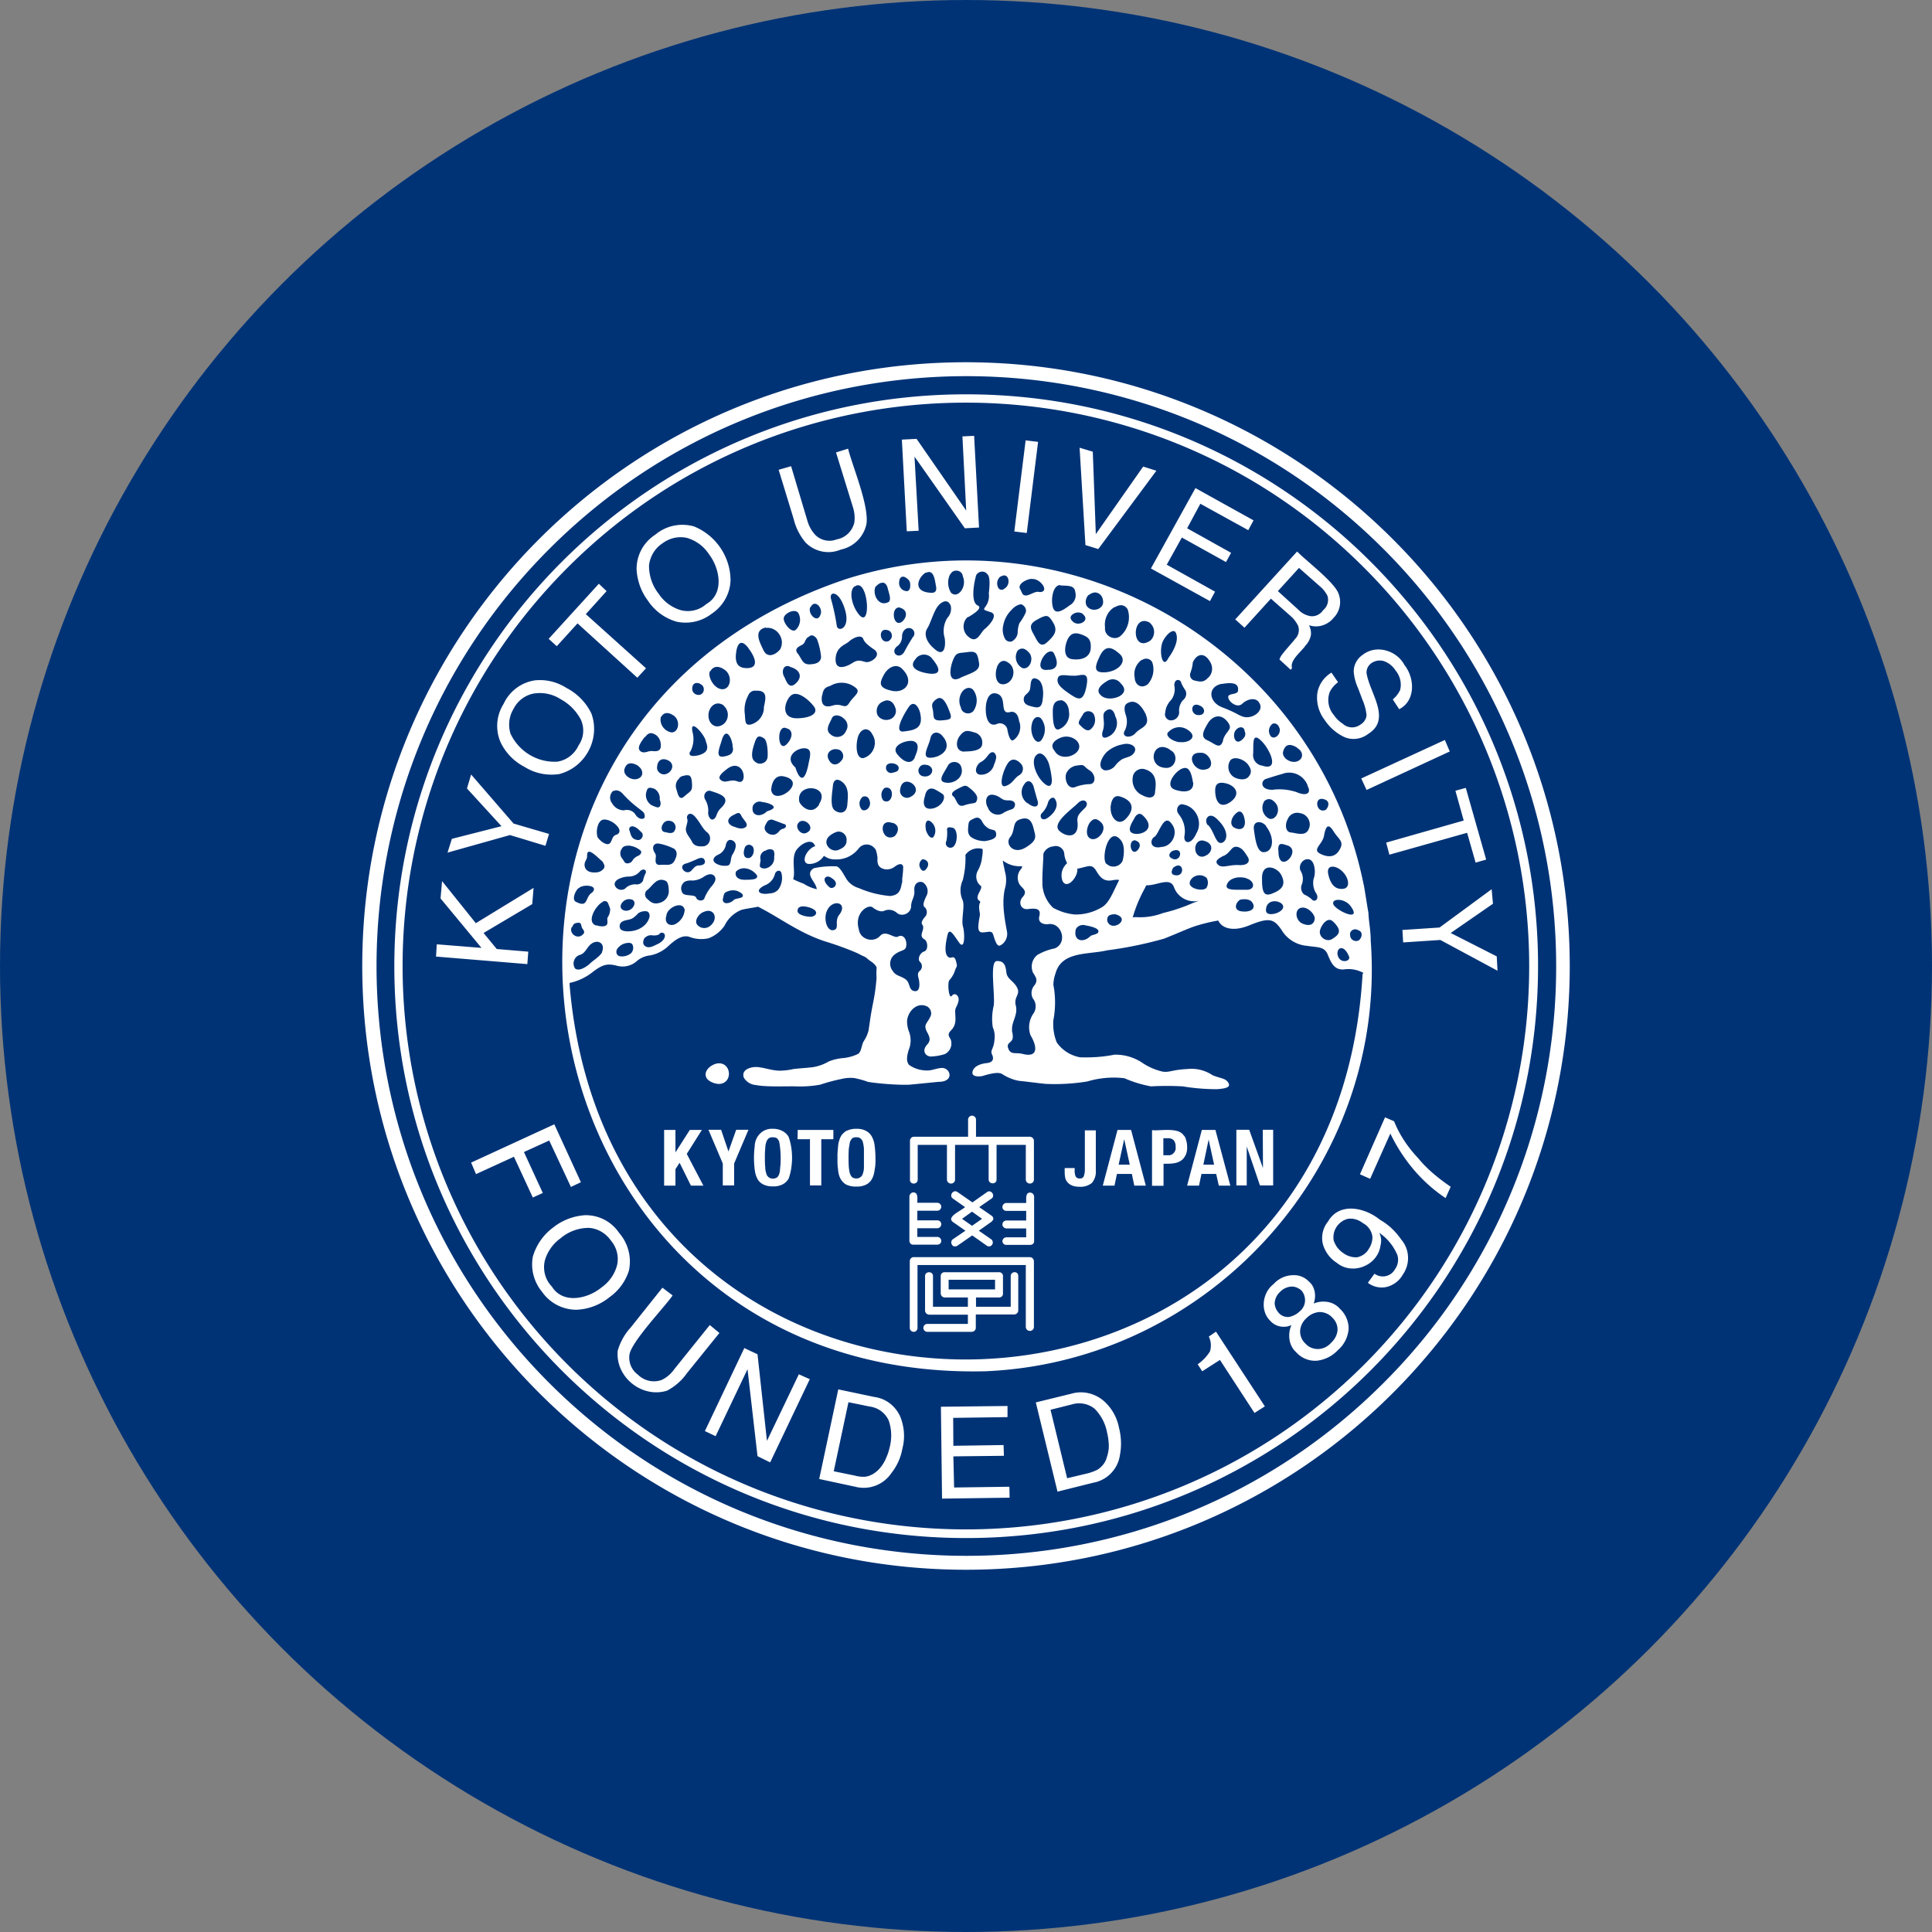 <svg xmlns="http://www.w3.org/2000/svg" viewBox="0 0 1024 1024">
   <rect x="0" y="0" width="1024" height="1024" fill="#808080" stroke="none"/>
   <circle cx="512" cy="512" r="512" style="fill:#003376"/>
   <path d="M381.5 574.5c-2.7.2-7.1-1.7-7.4-4.2-.8-3.3 3.2-6.3 6.4-6.7 7.1-.6 8.1 10.2 1 10.9zm-9.5 24.4h-6.4l-7.6 11.9v-11.9h-6v29.5h6v-8.7l2.2-3.4 6 12.1h6.6l-8.8-16.8 8-12.7zm14.1 11.4-3.9-11.5h-6.7l7.6 17.9v11.6h6v-11.6l7.6-17.9h-6.5l-4.1 11.5zm31.9-7.7c2.4 6.7 2.4 15.4 0 22.1-.8 1.3-1.8 2.3-3.1 3-1.6.8-3.4 1.2-5.2 1.1-1.8.1-3.7-.3-5.3-1.1-1.3-.7-2.4-1.7-3-3-.8-1.5-1.2-3.2-1.4-4.9-.5-4.1-.5-8.2 0-12.2.1-5.3 4.3-9.7 9.7-9.3 3.2-.1 6.7 1.4 8.3 4.3zm-4.5 6.1c-.1-1.2-.3-2.3-.5-3.5-.2-.7-.7-1.4-1.2-1.9-.7-.4-1.4-.5-2.2-.5-.7-.1-1.5.1-2.1.5-.6.5-1.1 1.2-1.3 1.9-.4 1.1-.6 2.3-.6 3.5-.2 1.7-.2 3.4-.2 5.1 0 1.7 0 3.3.2 4.9 0 1.2.2 2.3.6 3.4.3 1.5 1.8 2.6 3.4 2.6.8 0 1.5-.2 2.2-.6 1.5-1.3 1.6-3.5 1.7-5.3.4-2.5.3-7.7 0-10.1zm9.2-4.9h6.6v24.5h6v-24.5h6.4v-4.9h-18.9l-.1 4.9zm40.9 3.8c.3 2 .4 4.1.4 6.2.1 2 0 4.1-.4 6.1-.2 1.7-.6 3.4-1.4 4.9-.7 1.3-1.7 2.3-3 3-1.6.8-3.5 1.2-5.3 1.1-1.9.1-3.8-.3-5.5-1.1-1.2-.7-2.2-1.8-2.9-3-.8-1.5-1.2-3.2-1.3-4.9-.3-2-.4-4-.3-6.1-.1-2.1.1-4.1.3-6.2.1-1.7.6-3.4 1.3-5 .7-1.3 1.7-2.3 2.9-3.1 1.7-.8 3.6-1.3 5.5-1.2 1.8-.1 3.7.3 5.3 1.2 1.3.7 2.3 1.8 3 3.1.8 1.6 1.3 3.3 1.4 5zm-5.7 1.1c-.1-1.2-.3-2.3-.6-3.5-.4-1.4-1.8-2.6-3.3-2.4-.8-.1-1.6.1-2.3.5-.5.6-.9 1.2-1.2 1.9-.2 1.1-.4 2.3-.6 3.5-.2 2.6-.2 7.4 0 10 .1 1.1.3 2.3.6 3.4.3.7.7 1.4 1.2 1.9.7.4 1.5.7 2.3.6.7 0 1.4-.2 1.9-.6.7-.4 1.2-1.1 1.4-1.9.4-1.1.6-2.2.6-3.4v-10zM575 620c0 1.2-.2 2.4-.6 3.5-.4.8-1.2 1.2-2.1 1.1-.9.1-1.7-.3-2.2-1.1-.4-1.1-.6-2.3-.5-3.5v-.9h-5.3v1.3c0 1.1 0 2.2.2 3.3.1 1 .5 2 1.2 2.8.6.8 1.5 1.4 2.4 1.8 1.2.5 2.5.7 3.9.7 2.4.2 4.8-.5 6.7-2 1.6-1.9 2.3-4.3 2.1-6.7v-21.2H575V620zm24.5-21.1 7.8 29.5h-6.1l-1.3-6.2H592l-1.3 6.2h-6.2l7.8-29.5h7.2zm-.7 18.4-2.9-13.3h-.1l-2.9 13.3h5.9zm29.9-12.8c.4 1.1.5 2.2.5 3.3.1 1.3-.1 2.7-.6 4-.4 1-1.1 2-1.9 2.8-2.7 2.4-6.6 2.2-10 2.2v11.7h-6.1V599c4.4.5 13.9-1.7 16.8 2.8.7.6 1.1 1.6 1.3 2.7zm-5.6 3.4c.1-1.2-.2-2.4-.9-3.4-.8-.9-2-1.3-3.1-1.2h-2.5v9h2.6c1.1.1 2.1-.3 2.8-1.1.9-.9 1.3-2.1 1.1-3.3zm21.1-9 7.9 29.5H646l-1.4-6.2h-7.8l-1.3 6.2h-6.3l7.8-29.5h7.2zm-.7 18.4-2.9-13.3-2.8 13.3h5.7zm25.9 1.8-7.3-20.3h-6.8v29.5h5.5v-20.6l7 20.6h7v-29.5h-5.5l.1 20.3zm-185 8.2c1.1 0 2-.9 2-2v-18.5h15.5v18.4c0 1.1.9 2.1 2.1 2.1 1.2.1 2.2-.9 2.2-2.1v-18.4H524v18.4c.1 2.6 4.2 2.7 4.2 0v-18.4h15.5v18.4c0 1.1.9 2.1 2.1 2.1 1.2.1 2.2-.9 2.2-2.1v-20.5c0-1.2-1-2.2-2.2-2.2h-28.5v-9.1c0-1.1-.9-2-2.1-2.1-1.1 0-2.1 1-2.1 2.1v9.1h-28.7c-1.2 0-2.1 1-2.1 2.2v20.5c-.1 1.3.9 2.2 2.1 2.1zm-.3 32.4h12.7c1.1 0 2.1-.8 2.1-2v-.1c-.1-1.1-1-2-2.1-2h-10.6V651h10.6c1.1 0 2-.9 2.1-2.1 0-1.2-.9-2.1-2.1-2.1h-10.6v-5.1h10.6c1.2 0 2.1-1 2.1-2.2-.1-1.1-1-2-2.1-2h-10.6c-.1-1.7.7-5.5-2.1-5.5-1.1 0-2 1-2.1 2.1v23.5c0 1.3 1 2.2 2.1 2.1zm62-27.6c-2.8-.2-2.1 3.7-2.2 5.5h-10.5c-1.1 0-2 .9-2.1 2-.1 1.2.9 2.2 2.1 2.2h10.5v5.1h-10.5c-1.2 0-2.1 1-2.1 2.1s.9 2 2.1 2.1h10.5v4.7h-10.5c-1.1 0-2 .9-2.1 2 0 1.1.9 2.1 2.1 2h12.7c1.1 0 2-.8 2-1.9v-23.6c0-1.2-.9-2.1-2-2.2zm-20.8 15.6-6.5 4.6 6.5 4.5c.9.6 1.2 1.9.6 2.8-.4.7-1.1 1.1-1.8 1-.4 0-.7-.1-1-.3l-7.8-5.5-7.9 5.5c-.3.2-.7.3-1.1.3-.8.1-1.5-.3-1.8-1-.6-1-.3-2.2.6-2.8l6.6-4.5-6.6-4.6c-3.7-2.7 4.2-5.9 6.4-7.9l-6.4-4.5c-2.3-1.5.1-5.1 2.4-3.5l7.9 5.5 7.8-5.5c2.2-1.5 4.5 2 2.3 3.5l-6.5 4.5 6.5 4.5c.6.4 1 1 1 1.8-.2.6-.6 1.2-1.2 1.6zm-4.8-1.7-5.3-3.8-5.3 3.8 5.3 3.7 5.3-3.7zm25.3 20.3h-61.5c-1.2 0-2.1 1-2.1 2.2v35.3c0 1.2 1 2.1 2.1 2.1s2-.9 2-2v-33.4h57.4v32.8c0 1.1.9 2.1 2.1 2.1 1.2.1 2.2-.9 2.2-2.1v-34.8c0-1.2-1-2.2-2.2-2.2zm-6.1 9.9v18.4c0 1.1-.9 2-2.1 2.1h-20.4v7.1c0 1.1-.9 2-2.1 2.1h-23.6c-1.1 0-2.1-.9-2.1-2.1 0-1.1.9-2.1 2.1-2.1H513v-4.9h-20.6c-1.1-.1-2-.9-2.1-2.1v-18.4c0-2.6 4.2-2.7 4.2 0v16.3H513v-4.9h-12.2c-1.2 0-2.1-.9-2.2-2.1v-9.3c0-1.2 1-2.1 2.2-2h28.6c1.2-.1 2.2.8 2.2 2v9.3c.1 1.2-1 2.2-2.2 2.1h-12.1v4.9h18.4v-16.3c0-1.1.9-2 2-2 1.1-.1 2 .8 2 1.9zm-12.3 7.2v-5.1h-24.6v5.1h24.6zM832 512c0 176.8-143.3 320-320 320S192 688.7 192 512s143.3-320 320-320c176.7.1 319.9 143.3 320 320zm-7.2 0c0-82.9-32.9-162.4-91.5-221-122-122.1-320-122.2-442.1-.1s-122.2 320-.1 442.1 320 122.2 442.1.1C792 674.5 824.9 595 824.8 512zm-9.6 0c0 167.4-135.6 303.1-303 303.2-167.4.1-303.1-135.6-303.2-303C209 344.8 344.6 209 512 209h.2c167.4 0 303 135.6 303 303zm-4.7 0c0-79.2-31.5-155.2-87.6-211.2-116.6-116.6-305.7-116.5-422.2.2s-116.4 305.7.2 422.3c116.7 116.5 305.7 116.4 422.3-.2 55.9-56 87.4-131.9 87.3-211.1zM280 504.4l-16.7-1.4-7-8.5 25.8-15.3.7-8.6-30.6 18.7-17.9-22.3-.8 9.2 21.7 26.2-23.7-1.9-.4 6.5 48.4 4 .5-6.6zm9.1-56.1 1.9-6.3-18.8-5.5-22.5-26-2.2 7.4 18.3 20-26.3 6.7-2.3 7.3 33.1-9.3 18.8 5.7zm-23.6-54.5c-3.1-6.7-2.5-14.5 1.4-20.7 3.1-6.7 9.3-11.4 16.6-12.5 5.9-.6 11.7.8 16.7 4 5.8 3 10.5 7.8 13.3 13.7 4.8 13.5-3.3 28.5-17.2 32-6.4.9-12.9-.4-18.4-3.9-5.4-2.8-9.7-7.2-12.4-12.6zm5.1-4.9c4.5 9.5 14.3 15.4 24.8 14.8 5-.8 9.2-4.1 11.3-8.7 2.9-4.2 3.2-9.6.9-14.1-2.5-4.4-6.1-8-10.6-10.4-4.2-2.7-9.3-3.7-14.2-2.9-4.6.9-8.5 3.9-10.6 8.1-2.4 3.9-3 8.8-1.6 13.2zm35.5-58.5 31.7 28.8 4.6-5-31.9-28.7 11-12.2-4.1-3.9-26.6 29.2 4.3 3.9 11-12.1zm37.2-12.2c-3.6-4.8-5.6-10.6-5.9-16.6 0-7.4 3.7-14.2 9.9-18.2 5.7-4.8 13.3-6.4 20.5-4.4 11.6 4.7 19.3 16 19.4 28.5-.2 7.2-4 13.8-10 17.8-5.3 4.1-12.1 5.6-18.6 4.2-6.3-1.8-11.7-5.8-15.3-11.3zm.7-18.7c-.1 5.5 1.7 10.9 5.1 15.2 2.7 4.1 6.7 7.1 11.4 8.6 4.8 1.4 10.1.2 13.8-3.1 9.7-5.5 7.3-18.8 1.5-26.4-2.7-4.2-6.9-7.3-11.7-8.7-4.6-1-9.3.1-13 2.9-3.9 2.5-6.5 6.8-7.1 11.5zm83-11.9c4.9 4.9 12.2 6.4 18.6 3.7 6.8-1.4 12.1-6.6 13.6-13.4 1.6-9.7-7.4-30.8-9.7-40.1l-6.4 2 8.9 28.8c.9 2.7 1.2 5.6.8 8.4-1.1 4.6-4.8 8.1-9.4 8.9-3.8 1.5-8.1.6-11.1-2.2-2.1-2.2-3.6-4.9-4.4-7.8l-8.6-28.8-6.6 1.9 8 26.2c1.1 4.6 3.3 8.8 6.3 12.4zm59.9-6.3-2.2-39.3 26.7 38 7.5-.4-2.6-48.6-6.2.3 2 39.3-26.3-38-7.8.4 2.6 48.6 6.3-.3zm63.3-47.1-6.6-.8-6 48.3 6.6.8 6-48.3zm31.9 56.8 30.8-41.5-7-2.2-25.1 35.8-1.6-43.7-7-2.1 3.1 51.6 6.8 2.1zm59.2 27.6 2.7-5-25.6-14.3 8-14.4 23.4 13 2.7-4.9-23.3-13 7-13 25.4 14 2.8-5.2-30.8-17.1-23.6 42.6 31.3 17.3zm13.4 9.7 32.8-36c4.5 4.7 19.5 16 21.9 22.2 1.8 4.5.8 9.6-2.6 13-1.6 2-3.8 3.4-6.3 4.1-2.2.6-4.5.5-6.7-.2.8 1.6 1.2 3.4 1 5.2-.4 2.1-1.4 4-2.9 5.6-2.1 3.2-8.4 7.7-7.1 11.9l-.7.9-6-5.5c.3-.5.4-1 .7-1.5 1.4-2.3 5.9-7.1 7.6-9.3 1.9-1.9 2.5-4.6 1.6-7.1-.9-1.7-2-3.3-3.4-4.6l-11-9.7-14 15.4-4.9-4.4zm22.6-15 10.9 9.9c1.7 1.8 4 3 6.6 3.4 2.6.2 5-1 6.5-3.2 2.3-1.9 3.2-5 2.2-7.8-.9-1.6-1.9-3-3.2-4.2L688.5 301l-11.2 12.3zm40.2 42.6c.2 3.2 1.1 6.2 2.4 9.1l2.3 6.1c1.1 2.5 1.8 5.2 2.1 8-.2 2.2-1.6 4.1-3.5 5.1-2.8 2-6.6 1.7-9.1-.6-1.9-1.2-3.5-2.8-4.8-4.7-2.8-3.3-3.6-7.8-2.2-11.9 1-2.2 2.6-4 4.5-5.4l-3.5-5.1c-4 2.4-6.8 6.4-7.5 11-.6 5 .8 10.1 3.9 14.1 2.6 3.9 6.1 7 10.3 9 4.3 1.9 9.2 1.2 12.9-1.7 12.4-7.8.5-21.8-1-32.2-.1-2.1.9-4.1 2.7-5.3 1.8-1.2 4-1.6 6.1-1.1 2.7.8 5.1 2.7 6.6 5.1 2.4 2.9 3.3 6.7 2.4 10.3-.9 1.9-2.2 3.6-3.9 5l3.4 5.2c8.8-4.5 8.3-16.5 2.8-23.4-4-7.7-14.8-11-21.9-5.6-3.1 2-5 5.4-5 9zm6.8 62.8 44.1-20.4-2.6-6.1-44.3 20.4 2.8 6.1zm10.4 27.9 1.7 6.4 41.2-11.6 4.5 15.8 5.6-1.6-10.8-38-5.5 1.5 4.4 15.8-41.1 11.7zm8.6 46.3.4 6.6 19.7-1.3 30.3 16.3-.4-7.6-24.4-12.4 22.4-15.5-.7-7.7-27.6 20.3-19.7 1.3zM287.7 632.3l-10-21.7 13.4-6.1 11.5 24.6 5.3-2.5-14.1-30.7-44.1 20.3 2.6 6.1 20.1-9.2 10 21.6 5.3-2.4zm45.6 41.3c-1.8 5.6-5.4 10.5-10.2 13.9-5 4.1-11.3 6.5-17.8 6.7-7.2-.1-13.9-3.6-18-9.5-4.3-5.2-6.1-12-4.9-18.6 1.8-6.2 5.6-11.7 10.8-15.5 4.7-3.8 10.5-6 16.5-6.5 7.3-.3 14.3 3.2 18.4 9.3 4.9 5.6 6.8 13.1 5.2 20.2zm-6.2-3.2c1-4.6-.3-9.4-3.4-13-2.7-3.8-6.9-6.3-11.6-6.6-5.6 0-10.9 2-15.1 5.6-3.9 2.8-6.8 6.9-8.2 11.6-1.2 4.9.1 10.2 3.7 13.9 5.9 9.5 19.1 6.5 26.4.4 4.1-2.9 7-7.1 8.2-11.9zm49.1 31.9-18.9 23.5c-1.7 2.4-3.9 4.3-6.6 5.6a12 12 0 0 1-12.6-2.8c-3.3-2.4-5-6.4-4.5-10.4.7-6.8 19.2-26 22.9-31.6l-5.4-4.1-16.9 21.2c-3.2 3.5-5.5 7.7-6.8 12.2-1.3 14 12.8 25.3 26.1 21.2 4.2-2.2 7.9-5.4 10.6-9.3l17.2-21.3-5.1-4.2zm30.3 61.4-5-45.9-7-3.3-20.9 44 5.7 2.7 16.9-35.5 5.3 46.1 6.7 3.3 21-44.1-5.8-2.6-16.9 35.3zm70.5-13.2c2.3 5.4 2.8 11.5 1.3 17.2-.8 4.7-2.8 9.2-5.8 13-4.2 6.3-11.9 9.2-19.2 7.3l-19.1-4.1 10.1-47.5 19 4c6.1.8 11.1 4.6 13.7 10.1zm-6 2.3c-1.9-4-5.6-6.7-10-7.3l-11.3-2.3-7.8 36.6 11.2 2.3c1.8.5 3.7.7 5.5.6 5.5-.8 9.4-5.6 11.3-10.5.7-1.6 1.2-3.2 1.6-4.9 1.3-4.9 1.1-9.9-.5-14.5zm34.7 35.6-.4-16.5 26.8-.3-.2-5.7-26.6.4-.1-14.8 28.8-.4v-5.9l-35.3.4.6 48.7 35.8-.5-.1-5.8-29.3.4zm87.4-31.6c1.2 4.7 1.4 9.6.5 14.3-1 7.5-6.8 13.5-14.3 14.8l-18.8 4.7-11.5-47.3 18.8-4.6c5.7-1.7 11.9-.4 16.6 3.3 4.6 3.8 7.6 9 8.7 14.8zm-6.5 15.7c.9-2.6 1.3-5.3 1-8-.1-1.7-.4-3.4-.8-5.1-.9-4.9-3.2-9.3-6.7-12.8-3.4-2.7-8-3.5-12.1-2.2l-11.2 2.8 8.8 36.3 11.3-2.7c1.7-.5 3.4-1.1 4.9-1.9 2.3-1.5 4.1-3.7 4.8-6.4zm54.1-64.1c1.2 2.5 1.4 5.3.6 7.9-1.7 2.7-3.9 5-6.5 6.8l2.4 3.7 9.4-6 18.3 28.1 5.5-3.5-25.9-39.6-3.8 2.6zm61.3-18.6zm8.2 3.9c2.9 2.7 4.6 6.5 4.6 10.5-.3 4.5-2.4 8.6-5.8 11.5-2.9 3.1-6.8 5-11 5.5-4.2.3-8.3-1.4-11.1-4.6-3.9-3.5-4.5-9.6-2.4-14.3-1.4.7-3 1-4.6.9-2.5-.1-4.9-1.2-6.6-3.1-5.5-5.3-4.2-14.9 1.6-19.4 2.6-2.9 6.2-4.7 10.1-4.8 3.3-.3 6.5 1 8.7 3.3 3.4 2.8 4 7.7 2.6 11.7 1.7-.7 3.6-1.1 5.5-1 3.3 0 6.3 1.4 8.4 3.8zm-21.4 1.4c1.8-1.4 2.9-3.6 2.9-5.9 0-2-.7-3.9-2-5.3-1.4-1.2-3.2-2-5-2-2.4.1-4.6 1.1-6.3 2.9-1.7 1.5-2.7 3.7-2.8 6 .1 1.9.9 3.7 2.2 5.1 1.4 1.6 3.4 2.3 5.5 2.1 2.1-.5 4-1.4 5.5-2.9zm20.1 10.2c.2-2.6-.8-5.1-2.7-6.9-1.8-2-4.3-3-6.9-3-2.6.2-5.1 1.4-6.9 3.3-1.9 1.7-3.1 4-3.3 6.6-.1 2.6.9 5.1 2.8 6.8 1.6 1.8 3.8 2.8 6.2 2.9 2.8.1 5.5-1.1 7.4-3.3 1.8-1.6 3.1-3.9 3.4-6.4zm33.8-48.3c4.5 5.3 4.8 12.9.8 18.6-1.9 3.4-5.2 5.8-9 6.6-3.3.6-6.8-.2-9.5-2.3l3.5-4.8c2.2 1.6 5.2 1.9 7.6.7 1.3-.6 2.4-1.6 3.1-2.8 1.7-2.3 2.3-5.2 1.4-7.9-2-4.7-5.3-8.8-9.6-11.7 1.1 2 1.3 4.4.7 6.6-1.3 10.7-14.9 16.2-23.2 9.3-3.5-2.2-6.1-5.7-7.3-9.7-1.1-4.3-.1-8.8 2.7-12.2 6-10.4 19.6-7.4 27.5-.9 4.5 2.5 8.3 6.2 11.3 10.5zm-17.2 4.9c1.3-1.9 2-4.2 1.9-6.5-.4-3-2.3-5.7-5-7.1-2.3-1.8-5.1-2.7-8-2.3-5.1 1.3-8.4 6.3-7.5 11.5.9 2.7 2.6 5 5 6.6 2.1 1.6 4.7 2.4 7.3 2.3 2.6-.5 5-2.1 6.3-4.5zm26.2-48c-5.4-5.7-9.9-12.3-12.8-19.6l-4.8-2.1-13.3 30.2 5.4 2.4 10.7-24c6.6 13.7 16.6 25.8 29.3 34.2l2.7-6c-6.3-4.3-12.4-9.2-17.2-15.1zm-26.4-130.1c.1 3.1.6 6.1.9 9.2.2 1.8.3 3.6.3 5.4 8.9 119.2-85.1 223.4-204.3 228.4-251.9 5.8-312.4-340.3-73.4-420 120-37.8 248.3 38.1 273.8 161.2 0 .3.1.6.2.8.9 5 1.6 10 2.5 15zm-9.7 11.9c0 2.3 2.6 3.8 4.6 2.7 1.5-1.2 2.7-4.5-.6-5.5-2-1.1-4.5.6-4 2.8zm-8.8-16.2c1.8 3.4 15 9.3 9.3 1.1-3.3-4.9-10.9-4.5-9.3-1.1zm2.4 27.4c1.5 4 6.9 2.6 5.8 0-3.1-7.4-7.3-4-5.8 0zm-2.7-18.5c-2.8-2.7-6.1 1.7-6.9 4.8-.7 3.7 3.9 6.6 6.9 4.2 3.7-2.3 4.7-4.5 0-9zm5.3-26.2c-3.2-3.5-9-4.5-7.8 1.1 1.2 5.6 3.8 8.2 7.8 7.8 4.1-.4 3.1-5.7 0-8.9zm-9.1-33c1.3-1.2 2.6-4.5-.7-5.5-6-2.1-4.4 8 .7 5.5zm-3.3 23.1c4 2.2 8.1 2.3 10.4-1.6 3-4.7-.2-5.6-3-10.1s-4.1-2.7-5 2.1c-.6 4.6-6.3 7.4-2.4 9.6zm-7.3 3.2c-2.4.8-3.7 3.4-2.9 5.8 1.4 2.1 1.7 4.8.9 7.2-.9 1.9-.5 4.1 1 5.5 1.5.7 3 1.6 4.2 2.7 1.3 1.6 4 .2 2.5-2.9-1.6-2.3-2.1-5.1-1.6-7.8.9-2.5.9-5.3.1-7.8-.9-2.5-2.4-3.1-4.2-2.7zm4.7 31.9c.6-2.5-3.8-7.3-7.4-6.2-3.6 1.1-2.7 7.4 1.7 8.6 3.1 1.1 5.1.2 5.7-2.4zm-3.2-47.9c1.8-3.5-.6-8-4.5-8.5-2.7-.8-5.6.6-6.6 3.2-1.6 2.8-1.1 6.7 1.5 7 2.9.2 7.9 2.4 9.6-1.7zm-16.1 44.1c8.4-4.4-6-10-6.5-1.5-.3 3.5 4.7 2.4 6.5 1.5zm1.5-20c-2.1-4-9.9-6.6-10.1 1.4-.1 7.8.9 10.5 5.6 8.5 4.8-1.9 7.4-4.5 4.5-9.9zm-95.6 17.6c4.4-2.1 6.4-8.2 9.8-14.8-1.1-.2-2.2-.1-3.3.1-3.6.7-6-.1-8.6-4.5-2.6-4.4-3.9-2.9-9.6-1.7-.1.2-.4 0-.7 0 .6 4.3-5.4 11.4-7.8 6.7-1.3-3.4-.3-7.1 2.4-9.5-.8-1.5-1.3-3.1-1.5-4.7 0-2.9-3-5.1-5.8-4.2-2.4.2-4.4 1.7-5.3 3.9 0 4.1-.6 9.5-.5 14.9-.2 5.1 1.9 10.1 5.6 13.7 3.6 2 7.5 3.2 11.5 3.6 4.8.1 9.6-1.1 13.8-3.5zm-1.3 12c-.6-1.8-6.6-2.7-6.6-2.7-2-.7-4.3.1-5.3 2-1.5 6.5 4.2 7.4 7.9 3.5 1.4-.7 4.7-.9 4-2.8zm-91.2-18.1c1.5-2.5.7-5.8-1.7-7.4-1.9-.9-4.8.2-4.6 4 .4 3.9-1.7 5.3-1.7 8.7-.1 3.7-4.8 5.8-7.6 3.4-1.9-1.7-4.7-2.1-7-.9-2.7.7-5.8-2-5.8-2-2.3-1.8-9.9 2.9-7.3 11.7.7 5.3 7.7 7.4 11.3 3.4 3.1-3.3 7.3 1.6 9.5.4 2.2-1.2 4.4.5 4.4 4.3-.2 3.7-2.6 2.4-6.2 5.2-2.8 2.1-3.2 6.2-.9 8.9 1.6 2.5 3.9 2.3 6.6 4.2s1.5 5.8 4.8 6.3 2.7-4.7 2.2-6.6c-.5-1.9-.7-3.1.7-4.2l.1-.1c1.3-1.3 1.2-3.4-.1-4.6-1.4-1.3-.2-4.7 2.2-5.5 2.4-.7 1.9-5.5.2-6.4-3.8-2.1.9-5.4-1.3-8-.7-1.2.8-3.1 1.7-4.1 1.1-1.3 1.1-3.3 0-4.7-1.6-1-.9-3 .5-6zm-46.2 9.9c5.3-6.7-3.8-9.1-6.6-1.8-1.6 4.3.3 10.4 3.6 9.8 3.5-.7.4-4.5 3-8zm-5-14.7c1.6 1.3 5.1-1.3 2.3-4-1.6-1.3-3.1-2.4-4.5-1.2-1.4 1.4.6 3.9 2.2 5.2zm9.2-4c1.5 2.1 3.8 3.7 6.3 4.4 5.3 2.3 10.8 3.7 16.6 4.2 4.4-.5 5.5-2.5 6.2-7h.2v-2.3c.3-2.1.5-4.2.5-6.3-.8-2.9-4.4 0-4.4 0-2 1.6-4.8 2-7.1.8-1.9-1.1-2.3-2.7-2.1-5.5-.2-1.6-.5-3.1-1.1-4.6-.4-.3-.7-.6-.8-.8-2.3-2.3-6.1-2.1-8.1.5-2.9 3.8-7.5 6-12.3 5.8-2.2.1-4.3-.6-6.1-1.9-1.8 2.8-4.9 4.5-8.3 4.3-3.8-.7-1.5-6.7 2.6-9 .4-.2.7-.3 1.1-.4-.2-.4-.4-.8-.7-1.2-1.5-2.3-5.8-.9-8.8 2.6-3.1 3.4-1.5 9.9-1.8 14-.1.7-.2 1.4-.4 2.1 1.8.9 3.7 1.7 5.6 2.4 2.1 1.4 4.4 2.3 6.9 2.9-.3-3.9-6.7-7.9-1.6-11.1 4-.9 8.1-1.2 12.2-1 2 .8 3.5 4.1 5.4 7.1zM428 480.7c-3.5-.8-5.3 0-5.3 2.2.2 2.2 5 3 6.7 3 3.2.1 5.7-3.4-1.4-5.2zm-51.1 9.6c3.9-3.6 1.5-9.3-3.8-7-2.6.8-5.5 4.8-3.4 7 1.9 2.1 5.2 2.1 7.2 0zm1.9-25.8c-1.4-1.8-3.5-1.2-5.5 0-1.8 1.3-3.9 2.1-6.1 2.2-1.8-.1-4.1 0-5.1 1.4-1.2 1.3-1.4 3.2-.6 4.7.9 2.8 7.1.7 7.6 3.3.9 1.4 3 1.6 4.1.4.8-2.2 2-4.2 3.4-6.1 2-2.2 3.3-4.2 2.2-5.9zm-49.2-14.7a4.2 4.2 0 0 0 0 5c1.3 1.6 1.3 2.6 2.6 2.8 1.3.1 2.5-.5 3.1-1.6.6-1 1.6-1.8 2.7-2.3 1.1-.4 2.3-1.5 1.7-2.7-1.7-1.6-3.9-2.5-6.2-2.8-1.5.1-3 0-3.9 1.6zm4-9.7c.7 1.8.8 4.5 3.8 5 2.4.9 4.4-2.4 2.5-4.1h-.1c-4.4-5-6.9-2.7-6.2-.9zm-6.3 26.1c-1.7 1.3-1.9 2.6-1 3.9 1.2 1.6 3.4 2 5 .9 1.4-1.5 3.4-2.3 5.5-2.3 1.6.3 3.2-.4 4-1.9.3-1.3.7-2.6 1.3-3.8.9-1.4-.6-3.2-2.8-1.3-1.4 1.8-3.5 2.8-5.8 2.9h-.1c-2.2 0-4.3.6-6.1 1.6zm8.9 13.2c.4-1.3-.5-2.7-1.8-2.7-4.1-1.1-8.2 5-3 6 2.2.2 4.2-1.2 4.8-3.3zm-7.8 27.4c2.1.4 4.3-.2 6-1.5 1.2-1.2 1.6-3.1.8-4.7-.6-.9-1.7-1.1-3.9-.6-1.5.4-2.9 1.3-3.9 2.6-1.1 1.2-1 3.7 1 4.2zm15.8-20.6c.4-1.9-.5-3-1.5-3.2-1.6-.2-3.2.2-4.5 1.1-.9 1.1-2.1 2.1-3.3 2.8-1.5.7-3.7.7-5.1 1.6-1.3.7-1.7 2.3-1.1 3.6.4 1.2 3.1 1.7 4.7 1.5 4.6-.1 9.5-2.7 10.8-7.4zm-2.2 15.3c2 1.4 4.5-.2 6.3-1s4.2-2.5 4.1-4.7c0-1.3-1.8-2-2.7-1-.3.5-1.1 1.1-3.7 1-1.7-.4-3.5.3-4.6 1.7-.3.8-1.2 2.8.6 4zm12.5-28.9c-.1-2.7-.3-5.4-2.1-5.9-4.2-1.7-6.4 2.5-9 4.8-1.7.9-2 3.3-.6 4.7 1.7 1.5 3.2 3.3 6.5 2.4 2.9-.6 5-3 5.2-6zm-6.9-18.4c-.2 2-.6 4.5 2.5 4.2 3.1-.3 5.6.8 7.3-2 1.5-2.8 1.8-4.9 0-6.5-2.6-1.3-5.4-2.3-8.3-2.8-1.8-.2-3.2.8-2.9 2.9.4 2.1 1.6 2.2 1.4 4.2zm10.1-14.2c1.1-2-.3-4.7-2.6-4.9-1.5-.4-3.1.4-3.8 1.8-1.1 1.6-.7 3.9 1 4.1 1.4.2 4.4 1.5 5.4-1zm-4.3-37.3c-3.3-1.1-4.9 1-5.1 3.6-.5 2.8 2.6 5 5.1 3.8 3.1-1.2 4.6-5.7 0-7.4zm-6.7 15.3c-1.6-.4-3.3-1.3-4 1.4-1 2.8.2 5.9 2.7 7.4 2.2.9 4 2 4.6 0 .5-2-.5-2.3-.3-3.7 0-2.1-1.1-4.1-3-5.1zm10.8 72c3.1-1.4 5.2-4.4 5.4-7.8-1.1-5.1-9.5-1.1-9.7 3.2-1.1 3.1.9 5.7 4.3 4.6zm6.2-51.7c-.9 3 1.8 5.2 3 7.7 1.2 2.6 3.9 2.8 6.6 2.5 3.1-.8 4.1-4.9 1.8-7.1-2.8-2.1-3.6-4.9-6.5-8.3-2.9-3.5-4.9-1-4.4.7.5 1.5-.1 2.6-.5 4.5zm11.7-8.1c-.4 1.7 1 5 2.8 4 1.9-1 1.2-3.3 3.9-5.9 6.1-5.8-.9-7.6-5.5-9.1-1.8-.6-4.3 1.6-2.9 4.5 1.2 1.9 1.8 4.2 1.7 6.5zm-8.5 30.7c1-1 1.8-2.2 3.6-2.2s3.5-.8 3.1-2.4c-.4-1.6-1.6-2-3.6-1.2-2 .9-4 1.8-6.1 2.5-5.5 1.1.1 7.5 3 3.3zm12.5-3.3c1.8 1.1 4 1.5 6.1 1.2 2.1-.2 1.6-3.4 2.5-5.5 0 0 4.2-5.9.3-7.8-2.7-1.3-3.5 1.6-3.7 2.9-.6 2.1-2.1 3.9-4.2 4.7-3 1.6-2.6 3.5-1 4.5zm13.5-25.3c-1.1-2.3-2.1-1.3-4.2-.3-4 2-3.5 5.2 1.1 6.4 0 0 3.3 1.6 5.4 0 1.9-1.6-1.2-3.8-2.3-6.1zm1.8 17.2c-.8 2.1-.9 5.4 2 5.3 2.8-.2 3.8-5.3 1.7-6.6h-.1c-1.2-1-3.2-.3-3.6 1.3zm-11.6 27.2c0 3.3 4.6 1.9 5.9.2 1.1-.8 4.7-.8 4.7-2 .2-1-.7-1.6-2.7-2.6-2-.7-4.2-.5-6.1.5h-.1c-1.3.7-1.3 2.3-1.7 3.9zm11.6-10.4c5.5 0 6.8-.5 6.6-2.2-2.2-3.4-7.5-5.4-10.8-2.5h-.1c-1 1-1 4.7 4.3 4.7zm11.8-36.3c8.4-2.4-.3-4.8-2.5-4.9-1.8-.7-3.9.1-4.8 1.8h-.1c-1.5 5.7 4.1 6.6 7.4 3.1zm-6.3-26.3c2.2 2.1 6 .9 6.6-2.1.3-2.6 0-9.1-1.9-10.3-1.9-1.2-3.4-1.7-4.4 1.1h-.1c-.9 2.9-3.4 9.1-.2 11.3zm2.9 51.8c.1 1.5-.7 2.9-.2 4 2.3 2.3 8-.5 7.4-5.3.2-.8.2-1.7 0-2.6-.2-1.7-2.7-2-4.8-.6l-.1-.1c-1.8.8-2.8 2.7-2.3 4.6zm4.9 18c2.4 0 4.6-1.4 5.5-3.7 1.1-2.3 1.3-4.9.6-7.3-.8-1.9-3.1-.8-3.4.9-.7 2.5-2.4 4.5-4.7 5.6h-.1c-6.5 2.9-3.5 5.6 2.1 4.5zm6.9-34.2c2-.4 2.3-2.3.5-2.6l-5.3-2c-1.4-.7-3.1-.1-3.7 1.3-1 1.6-1.5 2.8-.8 4.1 1 1.8 3.1 2.7 5.1 2.2 2.3-.9 2.3-2.6 4.2-3zm.5-27.8c-4-.9-6.3 2.4-6.6 6.9h-.1c1.2 9.8 20.2-4.1 6.7-6.9zm1.8-17.3c3.1-3.3 3.1-7.2 0-8.1h-.1c-5.8-3.1-5.1 13.9.1 8.1zm5.5-13.5c8.3-.2 11.1-3.3 8.6-6.4-2.7-3.5-9.4-9.3-12.7-5h-.1c-3.2 4.2-4.1 11.6 4.2 11.4zm-1.1 26.1s3.7 13 6.8-1.2c.7-4.1 2.6-8.7-1.8-9h-.1c-4.3-.2-11.2 4.7-4.9 10.2zm1.1 30.2c-.9 2.2 2.1 6 5 4.3 5.4-2.8-2.7-9.5-5-4.3zm26.4-10.5c.4-4.7.9-8.9-2.4-11.8-2.4-2.1-4.7-2-5.2 1.4-.3 3.5-1.8 11.3.8 13.3 2.6 2.1 6.5 1.9 6.8-2.9zm-.7-39.1c1.4-2.1.9-4.9-1.1-6.5-2.1-2.1-5.5-2.4-6.4-.2-.9 2.3-3.9 6.1-.7 8.5 2.7 2.5 7 1.5 8.2-1.8zm-8.7 16c1.8 2.7 4.5 2 6.2-.2 2-1.9.9-5.5-1.8-6h-.1c-3.1-.8-7.2 2-4.3 6.2zm-1.6 43.8c.8 2.6 3.5 4.1 6 3.4 2.4-1 4.6-2.1 4.6-5.1.4-3.1-2.9-5.7-5.7-4.4h-.1c-2.9 1.3-5.4 3.1-4.8 6.1zm18.6-18.2h-.1c2.2 1.7 5.3-1.3 4.4-4.3-.5-2.3-2-3-3.7-2.4-2.1 1.7-2.3 4.7-.6 6.7zm5.7-39.7c-2-4.1-6-3.5-7.6 1.1-1.4 4.6-1.1 12 2.9 11.4h-.1c5.4-1.5 7.8-8 4.8-12.5zm73-11.9c-6.1 1.6-1.1-8.2-7.2-9.8-3.1-.8-5 1.6-5.6 6.1-.5 4.7.5 11.9 5.6 10.1 2.5-1.3 5.6.5 5.8 3.3v-.1c.6 3.4 1.8 6.5 3.4 5.1 2.9-2.2 4.1-6.1 2.9-9.6h-.1c-.8-6.5-4.8-5.1-4.8-5.1zm116.4 26.1s-.1 0 0 0c-1.6 3.1-.5 6.9 2.6 8.6 2.4 1.1 5.9 1.7 7.6-.7 1.7-2.2 1.1-4.1-.9-6.7h-.1c-1.9-2.3-7.5-4.4-9.2-1.2zm2.8-11.5c1.2 2.1 3.2.5 3.2.5 1.9-1.6 2.8-2.7 1.9-5-.2-2.4-2.6-2.4-3.9-1.3l-.1.1c-1.7 1.3-2.1 3.7-1.1 5.7zm-2.5 33.1c5.5-3.9 3.2-8.3-1.9-9.8-3.6-.9-6.4-.7-6.1 4.4.2 5 2.5 9.2 8 5.4zm3.1 14c3.9 1.4 5.8-1.8 3.9-6.9-1.2-2.9-2.8-2.4-4.5-.6l-.1.1c-1.7 1.7-3.5 6.1.7 7.4zm-4.8-56.8c-3.4-4.2-7.9-3-10.4 1.4-2.2 3.8-3.9 7 0 8.7 3.9 1.7 6.7 5.3 8.3 0h-.1c1.4-5.3 6-5.6 2.2-10.1zm-13.7-7.9c-6.4-3.9-6.3 6.2 0 4.4l-.1.1c2.3-.9 1.9-3.4.1-4.5zm2.3 33.4c5.7-.9 2.1-9.3-2.8-8.8h-.1c-8.2-.2-3.4 10.5 2.9 8.8zM627.8 443c-.7 4 3.4 5.3 6.3-1.3 3.6-6-.1-14.1-6.9-15.3-2.5-.9-4.7 2.9-2.2 5.4h-.1c2.5 3.1 3.6 7.2 2.9 11.2zm-7 11.8c5 3.2 7.1-6.3.7-3.8-1.2.5-2.8 2.6-.7 3.8zm1.7 9c5.9 1.5 5-8.2-.5-4h-.1c-.7 1.1-1.8 3.5.6 4zm4.6-56.6c-3.6.8-10.6 9.3-4.2 11.4 6.4 2.1 9.9.2 9.5-3.9h-.1c-.8-5.1-2.1-8.5-5.2-7.5zm-15.5 36.5c-2.3 1.8-1.9 6.5 4 5.2 5.8-.3 9.1-7.6 5.5-12.1-4.3-6.5-6.9 6-9.5 6.9zm-4.6-35.9c-2.9-1.1-6.3 1-6.6 4.1-.7 4 1.4 8 5.1 9.6 4.2 2.3 6.7 1 6.7-1.8.3-2.8 1.8-9.8-5.2-11.9zm-11.8-13.3c-3.1.5-6.1 1.9-8.5 4-2.4 2.2-5.8 8.4-1.1 9.8 1.9.1 3.7-.6 5.1-2 1-1.4 2.2-2.6 3.6-3.6 1.6-1.1 4.4-1.4 5.8-2.6 4.1-3.7-.6-6.8-4.9-5.6zm-10.8-6.8s-1.7 5.7 4.2 2.1c3.3-2.3 4.4-6.7 2.5-10.2-.6-2.9-2.5-4.9-5.1-2.7-2.6 1.9.3 5.6-1.6 10.8zm9.5-25.6c-1.6-2.2-4.7-2.7-7-1.2-3 1.8-7.2 5-2.7 8.2 4.4 3.2 16.3-.9 9.7-7zm-.8-15.8c-2.6-2.2-6.6-5.4-9.9.9-3.1 6.3-3.9 9.7 3.1 9.1 6.9-.7 11.6-6.2 6.8-10zm-15.6 89.9c-1.7 2.6-2.4 7.6 1.1 8.5 3.5.9 8.9-5.3 4.8-9-2.4-2.2-4-2-5.9.5zm-6.4-.5c-.4-3.3.9-4.4 3.7-7.2 3.1-2.8-.1-6.2-3.5-2.8s-14.1 10.7-9.8 14.7c4.4 3.9 10.5 3.4 9.6-4.7zm-.4-43.1c-2.1-2-5.2-2.7-8-1.8-3.1 1.1-6.8 3.6-3.8 7.1 3.9 7.2 17.4.9 11.8-5.3zm6.8 23c3.5 0 3.4-5.2 0-7.3-3.4-2.1-2.3-3.3-6.3-2.6-2.7.2-5 1.8-6.1 4.3-1 3.2.8 8.2 4.4 7.3 2.5-1 5.2-1.6 8-1.7zm2.5-36.3c-.7-2.8-4.9-3.2-6.1-.5-1 1.9-3 4.1-1.7 5.3 1.3 1.3 3.8 4.1 5.8 2.5 2.2-1.8 3-4.7 2-7.3zm-1.9-35.4c.3-4.5-.9-6.1-4.4-7.4-4-1.6-6.2-.9-7.9 2.5-1.5 3.4-2.6 9.8 2.6 10.4 5 .6 9.2-1 9.7-5.5zm-17.5 15.8c-.7 3.1 2.6 5.5 6.5 8.2 4.1 2.7 7 4.6 8.7-3.9 1.7-8.4-1.9-6.1-6.3-5.8v-.1c-4.1.3-8.2-1.5-8.9 1.6zm-2.6 16.7c0 3.8 0 11.5 3.4 10.1 3.6-1.5 5.8-5.3 5.2-9.2-.3-5.1-3.5-6-3.5-6v-.1c-3.5-.2-4.9 1.4-5.1 5.2zm.7-29.9c-.7-2-3.9-1.9-6.4 2.8-2.2 4.7.1 6.2 3.3 5.7 0 0 7.6.5 3.1-8.5zm-7 46.1c2.8-3.5 2.8-8.4 0-11.9-1.9-1.5-4.4-.5-5 4.2-.6 4.6 2.3 10.1 5 7.7zm-2-32.7c-3.5-1.6-3.3 2.2-3.7 5-.4 2.8-3.4 3-3.4 5.7s2 3.4 5.8 4.2c3.8.8 4.1-2.2 4.4-5.5.2-1.5.4-7.9-3.1-9.4zm-4.2-13.9c-2.2-2.5-4.1-2.9-6.1-1.2-2 3.2-.9 7.5 2.5 9.3 3.6 1.1 6.4-4.7 3.6-8.1zm-4.5 58.7c-1.5-1.7-4.7-3.8-7.1.3-2.6 4.2-4.8 12.9-.9 11.6s4.4-4.1 7.2-5.7l.1-.1c2.2-1.3 2.5-4.4.7-6.1zm-21.3-.7c-2.3 1.4-3.9 6-.3 6.6 3.5.3 6.7-2 7.5-5.4 1.7-3.9.9-4.9.9-4.9-.5-1.6-1.8-2.2-3.3-.9l.1-.1c-1.4 1.4-2.2 3.3-4.9 4.7zm.9-9.9c.3-2.8-1.5-5.3-4.2-5.9-3.8-1.2-5.2-1.2-7.5 1.6-2.5 2.9-2.6 8.4 2.1 8.6l.1-.1c4.8 0 9.5-.7 9.5-4.2zM509.3 375c.5 3.5 5.5 4.3 7.1 1.1 1.9-3.4 1.7-7.5-.7-10.6-1.1-1-3-1.6-5.3.6-2.1 2.5-2.5 6-1.1 8.9zm9.6-23.7c-.8-4.6-1.1-6.4-5.9-5.7-5.5.8-6.3-.3-8.4 5.7-1.8 6-.9 10.6 4.4 8l.1-.1c5.3-2.5 10.6-3.3 9.8-7.9zm-15.8 25.4c-1.4-3.8-3.7-8.6-6.9-6h-.1c-3.2 2.6-1.8 3.7-1.5 6.7.3 3-.1 4.8 4.8 4.4s5.4-.9 3.7-5.1zm-10 14.7c-.8 4-4.8 9.9-.5 10.2s12.5-3.5 7.7-10.6h-.1c-2.5-3.9-6.3-3.4-7.1.4zm-5.8 15.4c-1.2 1.7-.2 4.2 1.8 4.6 4.7 1.1 7.1-4.2 2.6-5.9h-.2c-1.4-.3-3.1-.5-4.2 1.3zm.3-29.3c-1.3-4.4-3.9-5.9-6-2.7-2.1 3.1-8.4 13.6-2.6 12.9h-.1c6-.7 10.8-1.6 8.7-10.2zm-10.5 41c-.6 2.9 2.5 5.3 5.2 4 9-4.3-4.1-13.6-5.2-4zm7.6-16.9c2-4.3 2.6-7.6-.4-8.7-3-1.1-12.7 2-8.7 6.9s7.6 5.2 9.3 1.7l-.2.1zM474 443.3c1.9-1.5 3.5-5.8-.9-7.2l-.1.1c-8.1-2.9-5.8 10.6 1 7.1zm-5.7-18.9c5.2 2.6 6.3-8.3.7-6.8h-.1c-2.1 1.7-2.3 4.8-.6 6.8zm7.9-16.6c1.3-3.4-6.7-4.8-6.6-.9-.1 1.8 1.7 3.2 3.4 2.7h-.1c1.8-.4 3-.7 3.3-1.8zm1.5-53.7c-2.9-2.4-7-.5-9.2 3.5-2.2 4.1-3.3 6.9 4.1 8.5h-.1c7.4 1.7 12.8-5.1 5.2-12zm-11.3 18.7a5.55 5.55 0 0 0-1.3 6.2c1.3 2.2 4 3.1 6.4 2.3 2.5-.7 4-3.5 3.1-6-.9-2.7-2.4-4.1-4.6-4.1h-.1c-1.3.3-2.5.8-3.5 1.6zm23.3 82.7c-1.5-.5-2.6 2-2.4 3.3.3 1.4 1.5 3.8 3.3 2.2h-.1c1.8-1.6 2.3-4.6-.8-5.5zm4.9-11.7c2-2.7 1.3-6.6-1.5-8.5-2.6-1.6-2.9 2.3-2.3 4.5h-.1c.7 2.2 2.2 4.9 3.9 4zm4.8-23.1c-1.4-.9-2.8-1.8-4.3-2.5-2.6-.9-4.3.6-4.9 3.9-1.1 3.3-1 7.4 4.2 6.4 5.1-1.1 7.4-6.3 5-7.8zm1.9-5.9c4.8.8 10.4-3.4 7.9-9-1.5-2.8-6-2.5-7 .5h-.1c-2 3.8-5.5 7.9-.8 8.5zm2.3 34.5c4.1.4 4.7-10 1.2-10.6-1.7-.3-2.9-.6-2.9 1.4l.1-.1c.1 1.9 0 3.9-.4 5.8-.9 1.5.3 3.5 2 3.5zm7.6-22.5c3.9-1.4 6-.6 6.4-2.3.7-1.5.7-3.3-3.4-6.6-2-1.6-2.4-1.9-5-.6-2.6 1.3-6 2.8-4 4.8l.1-.1c2.1 2.3 2 6.2 5.9 4.8zm2.1 10.2c-.2 2.2-.8 5.2 1.6 6.8 2.1 1.4 4.6 2 7.1 2 1.8-.3 6.1-.9 6-3.5-.1-2.6-1.3-2.2-3.4-2.9-1.7-.8-3.2-2.2-4-3.9-.8-1.3-1.8-3-4.5-1.6-1.6.8-2.6 1-2.8 3.1zm18.6-6.2c3.8-2.2 4.8-1.4 5.7-3 .9-1.6.4-3.7-3.3-3.6-3.6.1-3.6-1.9-7.2-2.8-4.2-1.1-5.4 2.8-3.7 6.4l.1-.1c.9 3.6 5.4 5.3 8.4 3.1zm3.5 12.9c-2.9 3.5 1.6 9.5 8.2 5.5s5.2-6 4.3-9.8c-.9-3.8-2.4-7-7.6-5-3.9 1.4-2.1 5.9-4.9 9.3zm14.4-19.7c-1.1-3.8-2-7.2-2-7.2-.9-2.7-3.1-4-5-1-2.3 3.2-1.5 7.6 1.7 9.9l.1-.1c4 3.3 6.5 1.9 5.2-1.6zm2.7-9.7c3.7 3.8 5.1 2.3 5-1.2-.3-2.9-.8-5.7-1.6-8.4-.9-2.8-3.9-7.3-6.7-4.4-2.9 3-.3 10.2 3.3 14zm2.6 19.3c3.1-2 6.7-6.2 4-10.2-1-1.5-3.2 0-3.7 2.2-.6 2.1-1.7 3.9-3.2 5.4-1.5 1.5-.2 4.6 2.9 2.6zm31.8 54.6c2.2 6.3 12.8-1.1 4.6-3.5l.1-.1c-3.6-.2-5.1 1-4.7 3.6zm8.1-32s2.2-7.7-1.3-11.3c-6.3-7.1-10.2 10.2-7.3 13l.1-.1c2.5 2.6 7.1 1.7 8.5-1.6zm1.6-22.1c4.1-4.1 5.2-9.3-2.8-11.9-3.1-1-4.9 1.3-5.2 6.1l.1-.1c-.3 4.8 3.8 10 7.9 5.9zm4.3 7.7c4.4 1.1 12.4-2.7 4.6-9.8-1-.9-2.6-1.2-4.2 1.5l.1-.1c-1.5 2.8-4.7 7.3-.5 8.4zm1.6 9.2c2-1.6 2.5-4.6-.7-5.5l.1-.1c-4.3-.5-2.7 8.2.6 5.6zm-2.2 35.2c.7-.1 1.5-.1 2.1-.1 4.8.3 9.6-.5 14.1-2.2 5.5-1.3 10.8-3.1 16-5.4 1.1-.4 2-.7 3-1.1-5.5 1.3-11.2-1.7-13.2-7-2-5.9-9.2-.9-14.6-1.2-.3.3-.6.7-.7 1.2-2.8 5-5 10.2-6.6 15.7l-.1.1zm39.3-15.9c.8-1.5.8-3.4 0-4.9-2.8-2.7-7.7-1.6-9 2l.1-.1c-1.4 3.8 7.6 5.6 8.9 3zm-.9-24.5c-3.2-1.2-5.1 1.1-5.2 3.9 0 2.8 2 5.3 5.2 4l.1-.1c3.5-1.3 5-6.1-.1-7.8zm7.3.7c2.8 1.7 7.9-4.3-1.3-12.7-4.2-3.9-6.9 1-4.5 3.6l.1-.1c2.6 2.5 3.7 7.9 5.7 9.2zm-.2 12c2.2 1.8 5.9-.3 10.8 0 4.5.3 6.4-1.8 4.6-4.5-1.6-2.6-2.9-4.5-5.2-5.1-3.4-.7-3.3 2.5-7.1 4.6v-.1c-3.9 1.9-5.3 3.3-3.1 5.1zm4.4 10.6c-.8 3 4.5 2.4 10.2 2.5 5.3.2 4.7-4.9 0-6.1l.1-.1c-5.3-1.3-9.5.7-10.3 3.7zm7.6 13.9c4.7.7 7.9-1.2 6.2-4.2-1.5-3.1-6.3-2-6.3-2l.1-.1c-2.3.6-4.8 5.5 0 6.3zm11.2-77.2c9.9 3.3 3.6-9.8-1.1-13.7-4.5-4-3.4 3.1-3.7 6.8l.1-.1c-.8 3.3 1.4 6.6 4.7 7zm-4.4 33.9c.7 5 1.6 12.8 5.8 11.9 4.5-.6 5.3-7.7.6-13.7l.1-.1c-2.3-2.9-7.2-3.1-6.5 1.9zm8.1-5.8c3.6 1.1 6.3-4.6 3.5-8.1-2-2.5-4-2.9-6-1.3-2.2 3.3-1 7.7 2.5 9.4zm9.7 14.2c-2.4-.6-5.1-2.3-4.9 2.6l.1-.1c-.3 13.9 12.8.3 4.8-2.5zm-2.2-50.1c-1.3 3.4 3.8 6.9 7.4 5.5s3.1-5.3 0-7l.1-.1c-3.9-2.5-6.4-2-7.5 1.6zm-.6 12.2c-3.2.9-5.1 1.5-8.5 2.6-2.9.8-3.4 5.9 3.4 5.8 4.2-.6 8.6-.1 12.6 1.2 5.9 2.6 8 .2 5.9-3.3l.1-.1c-2-5.5-8.1-8.3-13.5-6.2zm-5.9-19.8c2.1 1.7 5.3-1.3 4.5-4.4-.8-2.2-2.1-2.9-3.7-2.4l.1-.1c-2.3 1.7-2.7 4.8-.9 6.9zm-25.9-15.5c7.3 2.8 7.9 3.8 10.6 4.8 5.1 1.9 11.4-2.7 9.3-6.7-1.7-3.8-6.6-2.6-9.3 0-2.7 2.6-7.4-1.2-7.4-3.5-.2-2.3 5-1 5.2-3.5s-.5-4.9-8.5-3.5l.1-.1c-8 1.4-7.3 9.7 0 12.5zM631.3 356c-1.3 1.7-.2 4.4 1.9 4.7 2.2.5 4.6 1.3 6.9-1.3 2.4-1.9 3-5.3 1.6-8-2.9-5.8-7.2-5.3-9.5-.3-.1 1.7-.5 3.4-1.1 5l.2-.1zm-2 30.7c-3-2-7.1-1.6-9.7 1-2.7 1.8 1.2 5.1 5.6 5.7l.1-.1c4.6.7 10.2-2.7 4-6.6zm-6.9-23.4c.6 2.6 0 5.4-1.6 7.6-1.8 1.8-3 4.2-3.2 6.8-.6 1.8.7 3.8 2.6 4.1 2.5.2 4.6-1.6 4.8-4.1-.3-2.4.4-4.8 2-6.6 1.6-1.2 2.2-3.4 1.3-5.2-.9-1.3-1.7-2.7-2.3-4.1l.1-.1c-.8-2-3.7-1.9-3.7 1.6zm-3.1-14.6s6.2-7.9 4-13.1c-.9-2.6-4.5-.4-6.9 4.2-2.4 4.9-.3 15.6 2.9 8.9zm-1 58.3c5.1 0 6.6-7.5 1.8-9.5l.1-.1c-9.4-6.3-12.9 9.6-1.9 9.6zm-8.7-67.4c2.8-2.4 2.8-6.9 0-9.3l.1-.1c-10-6.1-10.5 16.2-.1 9.4zm-8.2 19.4c.1 4.2 3.7 6.3 7 3.6 2.8-3.2 3.7-7.6 2.3-11.6-1-2-3.7-2.5-5.5-1.1v-.2c-3 2.1-4.5 5.7-3.8 9.3zm-3.8 13.7c-2 1-1.8 3.5-.9 6.3 1 2.9.7 6.1-.8 8.7-1.3 3 3.3 3.9 6 .8 2.6-3 7.9-3.4 5.5-9.5v-.2c-2.8-5.8-6.2-8.2-9.8-6.1zm-11.9-40.1c-.6 4.6 5.4 7.5 8.6 4.1 3.7-3.5 5-8.9 3.4-13.7-1-1.7-3.2-3.4-6.9-1.1v-.2c-3.7 2.2-5.7 6.5-5.1 10.9zm-9.8-11.6c2.6 4.2 10.1 1.9 8.6-3.3-.3-2-2-3.6-4.1-3.7-1.2.1-2.4.6-3.3 1.4v-.2c-1.6 1.5-2.1 3.9-1.2 5.8zm-7.8 5c-1.7 1.6.4 3.3.4 3.3 2.9 3.2 9.6-.4 5.5-3.7v-.2c-1.8-1.2-4.3-1-5.9.6zm-10-4c1.3 4.3 5.7 1.2 8.9-1.2 2.5-1.4 3.7-4.3 2.9-7.1-.4-3.5-3.8-3.2-7.9-3.4v-.2c-3.9-.1-5.2 7.6-3.9 11.9zm-7.8 6.1c-4.4 2.2-4.7 4.1-2.7 7.6s3.5 8.3 7.4 4.7c3.8-3.5 6.1-6.2 2.8-11v-.1c-2.1-3.1-2.8-3.8-7.5-1.2zm-9.7-16.1c1.4 2.6 1.2 3.7 3.4 3.6 2.2-.2 4.7-2.5 7-1.8 5.6.1.5-7.4-4.1-6.9v-.1c-2.5 0-7.6 2.6-6.3 5.2zm-4.3 11.1c-2.3 2.2-3.9 5-4.5 8.1-.6 2.3-.4 4.8.7 7 .6 1.5 2.4 2.3 3.9 1.7 1.7-1 2.8-2.6 3-4.5 0-1.7.3-3.4.9-5.1 1.3-1.7 2.4-3.6 3.3-5.5.6-1.6-.2-3.4-1.7-4.2v-.1c-1.5-.7-4.3 1-5.6 2.6zm-7.2-11.6c.6 1.2 2.3 1.5 3.2.5 3.9-2 2.4-9.3-2-6.3v-.2c-1.8 1.5-2.3 4-1.2 6zm3.4 51.1c5.2-1.2 6.4-8.8 1.7-11.5-2.7-2-5.4-.1-6.1 3.8v-.2c-.9 3.9.1 8.7 4.4 7.9zm-19.7-35.5c-3.1 3-2.7 8.2.9 10.7 4.2 3.4 6-2.6 8.2-4.4 2.2-1.7 7.5-7.5 3.3-8.9-4.2-1.4-4.2-1.1-2.6-3.4 1.3-1.9 1.8-4.2 1.5-6.5.3-3.2 1-9-.9-10.4-1.8-2.3-5.8-1.2-6.1 1.8-1.1 4.2-2.5 13.3 1.1 14.9 3.6 1.6-5.3 6.3-5.3 6.3l-.1-.1zm-8.7-12.9c1.1 1 2.9 1.6 4.9-.5 2-2.3 2.5-5.5 1.3-8.3-.3-3.3-5.1-4.1-6.5-1.1l-.1-.1c-1.7 3.1-1.5 7 .4 10zm-8 8.6c-2 3.7-3 7.7-4.7 10.4-1.7 2.7-.7 7 4.1 10.9 4.4 3.9 6-.4 5.2-6-1.1-3.6-.5-7.6 1.5-10.7 1.7-1.8 2.3-4.4 1.6-6.8l-.2-.1c-1.5-3.5-5.5-1.4-7.5 2.3zm-2.3-8.6c1.7 0 3-.8 2.2-4-.5-3-1.2-8.6-5.1-6.6l-.1-.2c-4.2 2.4-7.6 10.5 3 10.8zm-8.6 35.2c-3.9 4.4 1.4 6.8 7.2 7.6 5.8.7 6.6-1.9 1.9-7.6l-.1-.1c-2.1-3.2-7-3.1-9 .1zm-2.3-16.3c-1.9-.8-4.5.5-4.8 3.9.1 1.9-.6 3.8-2 5.1-5.2 3.4.6 8.2 3.3 3.2 1.3-2.5 2.7-4.9 4.2-7.2l-.1-.1c1.8-1.3 1.4-4.1-.6-4.9zm-6.3-24.8c-.4 2.2 1 4.4 3.2 4.9 2.3.7 2.6-1.9 2.6-1.9.2-2.6-.1-3.7-2.1-5l-.1-.1c-2.2-1.4-3.5.1-3.6 2.1zm1.5 21.2c2.6-2.1 3.3-6.2-1.1-7.4v-.1c-5.2-.7-3.7 11 1.1 7.5zm-7.3 4.6c-6-2.1-4.6 8.1.6 5.5l-.1-.1c2.1-1.3 1.8-4.6-.5-5.4zm-.3-14.8c2.5-.8.4-5.5 0-7.6-1.3-4.7-4.8-2.6-6.3-.8l-.1-.1c-1.9 4.1 1.5 10.7 6.4 8.5zm-16 5.4c7.8 11.4 5.9-19.5-1.5-13.8l-.1-.1c-3 2.4-1.5 9.5 1.6 13.9zm-11.6 24.4c-.3 6.3 4.9 4.7 8.6 2.5 3.2-2.2 4.5-1.4 7.4-.7 2.8.5 8.9-3.7 4.2-6.8-4.7-3.1-5.3-4.9-5.3-4.9l-.1-.1c-.8-3.4-5.8-.9-7.7.9-1.9 1.8-6.8 2.7-7.1 9.1zm-2.4-31.5c1.3 4.6 2.3 9.3 3 14 .5 4.1 9.4 1.3 2.6-13l-.1-.1c-2.6-5.1-6.6-4.9-5.5-.9zm.7 56.4c5.1-1.7 6.5 2.4 8.9-1.4 2.4-3.9 6.8-5.8 3-8.4-3.7-2.8-8.8-3.1-12.8-.8-2 .9-3.8.7-4.5 5.2l-.1-.1c-.7 4.4.7 6.9 5.5 5.5zm-17.5 51.1c1.6 3.2 6.9 6.9 10.5 1.3l-.1-.2c6.7-10.2-12.7-11.8-10.4-1.1zm11-98.9c2-3.7-2.9-9.1-5.1-4.3l-.1-.2c-1.6 3.5 3.5 8.7 5.2 4.5zm-9.4 15.5c-2 1-4.7 2.2-2.3 4.9 2 2.7 2.4 5.7 6.2 5.5 3.5-.1 5.8-1.1 6-3.9-.3-3.2-1-6.4-2.2-9.5-1.2-1.8-3-2.8-4.6-.9l-.1-.2c-1.9 1.7-1.3 2.9-3 4.1zm-9.9-13.9c-.2 2.4 4.1 8 6.4 6 2.3-2.2 2.9-5.7 1.5-8.6l-.1-.2c-1.9-2.9-7.9.3-7.8 2.8zm.1 30.6c1.2 2.1 2.4 7.4 6.3 3.8 3.9-3.6 2.1-7.4-3.2-8.8l-.1-.2c-3.6-1.1-4.2 3-3 5.2zm-10.8-13.7c1.9 3.9 5.8 2.9 8.7-.4 3.1-5.2-1.3-12.2-7.4-11.5l-.1-.2c-7.1 1.5-2.8 8.6-1.2 12.1zm-4 21.4c-1.9-.3-3.6.9-4.2 2.7-1.5 2.7-2.1 5.9-1.8 9 .5 3.8-.3 7.2 3.6 6.1 3.8-1.2 6.4-4.6 6.6-8.5l-.1-.2c.7-3.8 2.8-9.5-4.1-9.1zM390 347.6c-.1 3 .5 6.8 6.4 6.5 6-.3 3.8-5.9.3-10.5l-.1-.2c-3.5-4.6-6.1-3.3-6.6 4.2zm-4.7 60c-3.7 2.8-5.3 4.8-2.7 6.2 2.3 1.4 4.7-1.1 8.4.4 4.3 1.6 3.8-5.7 1-7.4l-.1-.2c-.9-.4-2.9-1.8-6.6 1zm3-11.5c.3-2.9-2.9-11.6-5.5-4.6-1 3.9-4.2 10.2.6 9.5s5.2-2.5 5.1-4.7l-.2-.2zm-5.3-30.8c4.5-.1 5.4-7.6.8-10.5-3.2-2.1-5.8-1.7-7.3 1l-.1-.2c-1.7 2.7 2.1 9.8 6.6 9.7zm-7.5 14c0 4.4 3.9 7.6 8.1 4.4 2.9-2.5 2.9-7.1 0-9.6v-.2c-4.3-3-8.2 1-8.1 5.4zm-8.6-14c.1 2.3 2.7 3.7 4.7 2.7 2.2-1.3 1.8-4.8-.6-5.5l-.1-.2c-2.6-.9-4.1.3-4 3zm3.4 35c4.8-1.4 5.3-3.6 3.8-7.4-.5-3.5-9.4-13.6-6.8-3.9.6 3.3.1 6.6-1.5 9.5l-.1-.2c-.6 1.9-.1 3 4.6 2zm-10.5 12.5c-1.5 1.4-2 3.6-1.3 5.5.7 2.1 1.3 6.4 4.2 3.8 2.9-2.6 4.1-2.6 4.1-5.6 0-3-.4-6-2.5-5.5l-.1-.2c-2.4.5-3.5.5-4.4 2zm-3.8-24.6c3.9-.1 4.8-6.6.8-9.1-2.9-1.8-5-1.5-6.4.9l-.1-.2c-1 3.8 1.7 7.8 5.7 8.4zm-16.2 10.2c2.2 1.1 3.5-.6 6.3-.3s4.5-.5 4.1-3.8c-.1-1.8-1-3.6-2.5-4.7-2.2-1.4-3.9-1.6-5.9 1.2l-.1-.2c-1.9 2.7-4.7 6.1-1.9 7.8zm-8.8 9.2c-1 3.3 3.9 6.5 7.2 5.1 3.3-1.3 2.6-5 0-6.7l-.1-.2c-3.7-2.1-6.1-1.5-7.1 1.8zm-6.6 18.1c1.2 2.3 3.7 3.8 6.3 3.8 2.4-.7 5 .3 6.2 2.4 1.9 2.9 5.1 2.5 4.8.7 0-2-.9-2.3-3.5-4.4-2.8-2.1-5.4-4.5-7.8-7.1-1.8-2.2-3.8-2.6-5.2-1.8l-.1-.2c-2 1.6-2.3 4.7-.7 6.6zm-7.7 18c1.2 1.9 4.5 4.5 6.2 3.5s1.2-4.2 3.9-4.8c5.9-2.6-6.9-11.8-9.1-6.3l-.1-.2c-1.3 2.5-1.6 5.3-.9 7.8zm5.7 42c.7-1.2 1-2.6 1-4-.3-1-.7-1.9-1.1-2.9-.4-1.3-2.2-1.6-3.1-.6-3.7 2-8.7 10.9-3 12.4l-.1-.2c2.4.9 5.6.9 5.8-1 .3-1.7-.5-2.2.5-3.7zm-3.3 18.8c1.8-4.5-2.2-6.8-5.6-4.3-2.4 1.6-3.1 5-6.1 5.9-3 .8-4.4 4.6-2.6 7.2 1.9 1.7 5.6-.6 7.6-2.3 1.8-1.9 5.5-3.9 6.8-6.4l-.1-.1zm-9.2-45.4c.4 2.4 2.8 3.5 5.5 3.3 1.8.1 3.5-.6 4.6-2.1.9-1 0-2.7-.8-3.8-2-1.5-8.1-8.4-8-3.1l-.1-.2c.5 2.4-1.7 3.2-1.2 5.9zm-4.4 19c6.5 3.2 4.4-2.6 8.3-5 4.1-4-5.3-4.7-7.1-2.2l-.1-.2c-1.8 1.7-3.8 6.4-1.1 7.4zm3.2 17.4c2.1-1.8 0-2.6-.4-4.3-.4-1.2-.2-2.3-2.2-2.1-2 .3-2.1.7-3 2.5l-.1-.2c-1.5 3.4 3 6.6 5.7 4.1zm414 20.2c-2.9-1.6-6.2-2.3-9.5-2-6 1-7.7-3.5-9.5-7.8-1.8-4.3-5.2-3.7-11.1-4.6-5.6-.5-10.6-3.7-13.4-8.5-4.1-5.9-6.5-6.7-17.4-2.2-9.4 3.7-14.6.7-16.1-2.7-4.6.8-9.1 1.9-13.5 3.4-4.5 1.7-9.1 3.8-15.2 6.2-9.9 2.8-20 4.9-30.2 6.2-10.1 2.4-24.2.3-27.4 12.4-.7 1.9-1 3.8-1.1 5.8 1.2 6.2 1.2 12.6 0 18.9-.3 4 .3 8 1.8 11.7 2.9 4.2 7.4 7 12.4 7.9 6.1.2 12.2-.2 18.2-1.4 5.1-.1 10 1.3 14.3 4 3.4 2.4 7.3 4.1 11.3 5 3.7.5 4.9-1 13.2-1.4 4.6-.5 9.3.7 13.2 3.3 4.7 1.9 6.9 1.5 8.4 4.1s-2.5 3-6 3.3c-6.1 0-12.2-.5-18.3-1.5-5.6-.3-11.2-.3-16.8 0-4.8-.9-9.5-2.3-14-4.3-6.6-.8-13.3-.2-19.7 1.7-7.2 1.2-14.6 1.6-21.9 1.3-3.5-.3-9.9-1.2-14.1-1.6-3.2-.5-6.3-1.8-9.1-3.6-2.1-1.4-7.1 0-10.4 1-2.2.5-6.1.4-5.3-2.4.6-2.7 4.2-4.1 7.3-4.4 3.1-.3 4.2-1.8 3.1-4.4-1.3-2.6.8-2.8 1.2-8 .3-2.3 0-4.6-.9-6.6-.6-3.8-.4-7.7.5-11.5.8-6-2.3-23.4 1.6-23.6 3.9-.2 4.7 2.4 5.1 6 .4 3.6 3.8 4.4 5.7 8.1 1.9 3.7-1.9 4.8-.7 9.5s-2 8.3-2 12.2c0 3.9.1 0 .4 3.9s-3.7 3.1-2.4 6.6c1.3 3.4 3.4 2.1 7.2 2.8 8.6 2.4 8.4-3.4 4.6-9.8-1.4-3.9-.8-8.2 1.6-11.6 1.6-2.4 1.5-5.6-.3-7.8-1.3-2.4-.9-5.2.9-7.2 1.9-2.6.5-4.4-.9-6.6-1.4-3.3-.5-7.2 2.4-9.4 2.8-1.6 5.9-2.8 9.1-3.4 7.2-2.9 3.7-14.4-3.9-12.8-2 0-5.2-.7-4.2-4.4.8-3.4-.9-4.3-5.8-3.7-4 .7-5.6-3.5-3.1-6.3 3.3-3.6-.9-4.9-1.9-7.3-1.2-2.5-.8-5.5 1.1-7.6.3-.4.5-.9.6-1.5-3.7.3-7.3-.7-10.3-3 .2 1.7.7 3.4 1.1 5.7.9 3 .9 6.3 0 9.3-1.7 7.6-.2 15.5 1.2 23.1.3 2.8-1.1 5.6-3.6 6.9-2.1 1-3.1-3.9-3.9-6s-2.9-.9-5.5-.9c-2.9.1-2.4-3.2-1.8-7.1.7-3.7.3-1.9 0-5.5s1.4-3.3 0-4.2c-3.1-2.2 3.1-7 .4-8.2-2-1.9-2.5-4.9-1.3-7.4 1.3-2.3 2.2-4.8 2.4-7.4.3-1.4.4-2.9.3-4.4-3.4-1-7 .2-9.1 3.1.2 4.5-.3 9-1.4 13.4-1.6 3.4-1.6 7.4 0 10.8 1.1 3.2-.9 10.3.1 13.8s1.1 12.6-1.9 8.7c-2.9-4-5.3-8.6-6.3-4.2-1 4.4-2.1 10.6.9 11.9 1.2.6 2.7-1.5 3.6 1.9.9 3.4.4 2.3-.5 4.9-.6 1.9-1.6 3.7-3 5.2-1.2 1.6-.2 10.5 1.3 8.3 1.7-2.2 4.4.3 3.4 3.3-.8 3-1.8 2.9-1.6 5.6 0 2.7.9 6.2-2.1 9.3-3 3-.2 3.6 0 6.2.4 2.6-.9 5.1-3.2 6.4-2.5.9-5.2 1.3-7.8 1.4-2.8-.3-4.7-3.1-1.8-6.3 2.1-2.3 1.3-3.9.4-5.9-2.9-5-.4-4.8 1.6-9.6.5-1.8-.3-3.7-1.9-4.7-5.2-2.6-10.1 2.2-10.7 7.3-.1 1.8.2 3.7.8 5.5 1.4 3.3 1.4 7 0 10.3-1.2 4.1-1.1 6.1.2 7.8 3.2 2.3 7.2 3.3 11.2 2.9 2.2-.4 5.8-1.7 7.4-1.1 3.7 1 4.9 7.2-2.9 7.2l-15.2 1.5c-6.4.3-17.2-.6-22.4-1.5-2.3-.9-4.7-1.5-7.1-2-2.1-.2-4.3-.1-6.4.4-3.9.8-7.8 1.8-11.6 3.1-4.4.8-8.9 1.1-13.4.9-5.7-.1-15.2.4-20.8-.7-2.6-.2-4.9-1.6-6.3-3.8-1.9-4.9 5.1-6.4 8.7-5.5 2.3.2 5.8 1.5 9.8 1.7 2.7 0 5.3-.3 7.9-.9 3.7-.4 7.4-.6 10.4-1 2.9-.5 5.6-1.5 8.2-3 2.5-1 5.1-1.6 7.8-1.8 2.7-.3 5.3-1 7.7-2.2 1.8-1.1 1.9-5 3-6.7 1.2-1.8 2.1-3.8 2.6-5.9.4-2.7.6-4.2 1.1-7.5 1.2-7.5 2.3-10.3 3.1-20.1-.1-1.6-.1-3.3 0-4.9.5-1.9-3.7-4.4-3.7-4.4-3.4-2.8-.8-.9-6.3-3.8-5.7-2.5-11.6-4.6-17.5-6.4-13.9-4.6-24.1-12.7-35.3-18.3-3.5.7-7 1.1-8.9 1.7-3.9 1.6-7.1 4.6-8.9 8.4-2.1 3-5 5.3-8.4 6.6-3.5.8-7.1.5-10.4-.8-4-1.1-7.8 2.1-10.8 4.8-2.7 2.6-6.1 4.4-9.8 5.1-2.8.3-5.3 1.4-7.4 3.3-2.9 2.4-6.8 3.2-10.5 2.1-4.4-1-7-1.1-13.3 4-3.4 2.5-7.3 4.3-11.5 5.2v1c22.8 268.2 404.8 263.2 420.3-5.8l.5-.5zm-279.3-56.4z" style="fill:#fff"/>
</svg>
